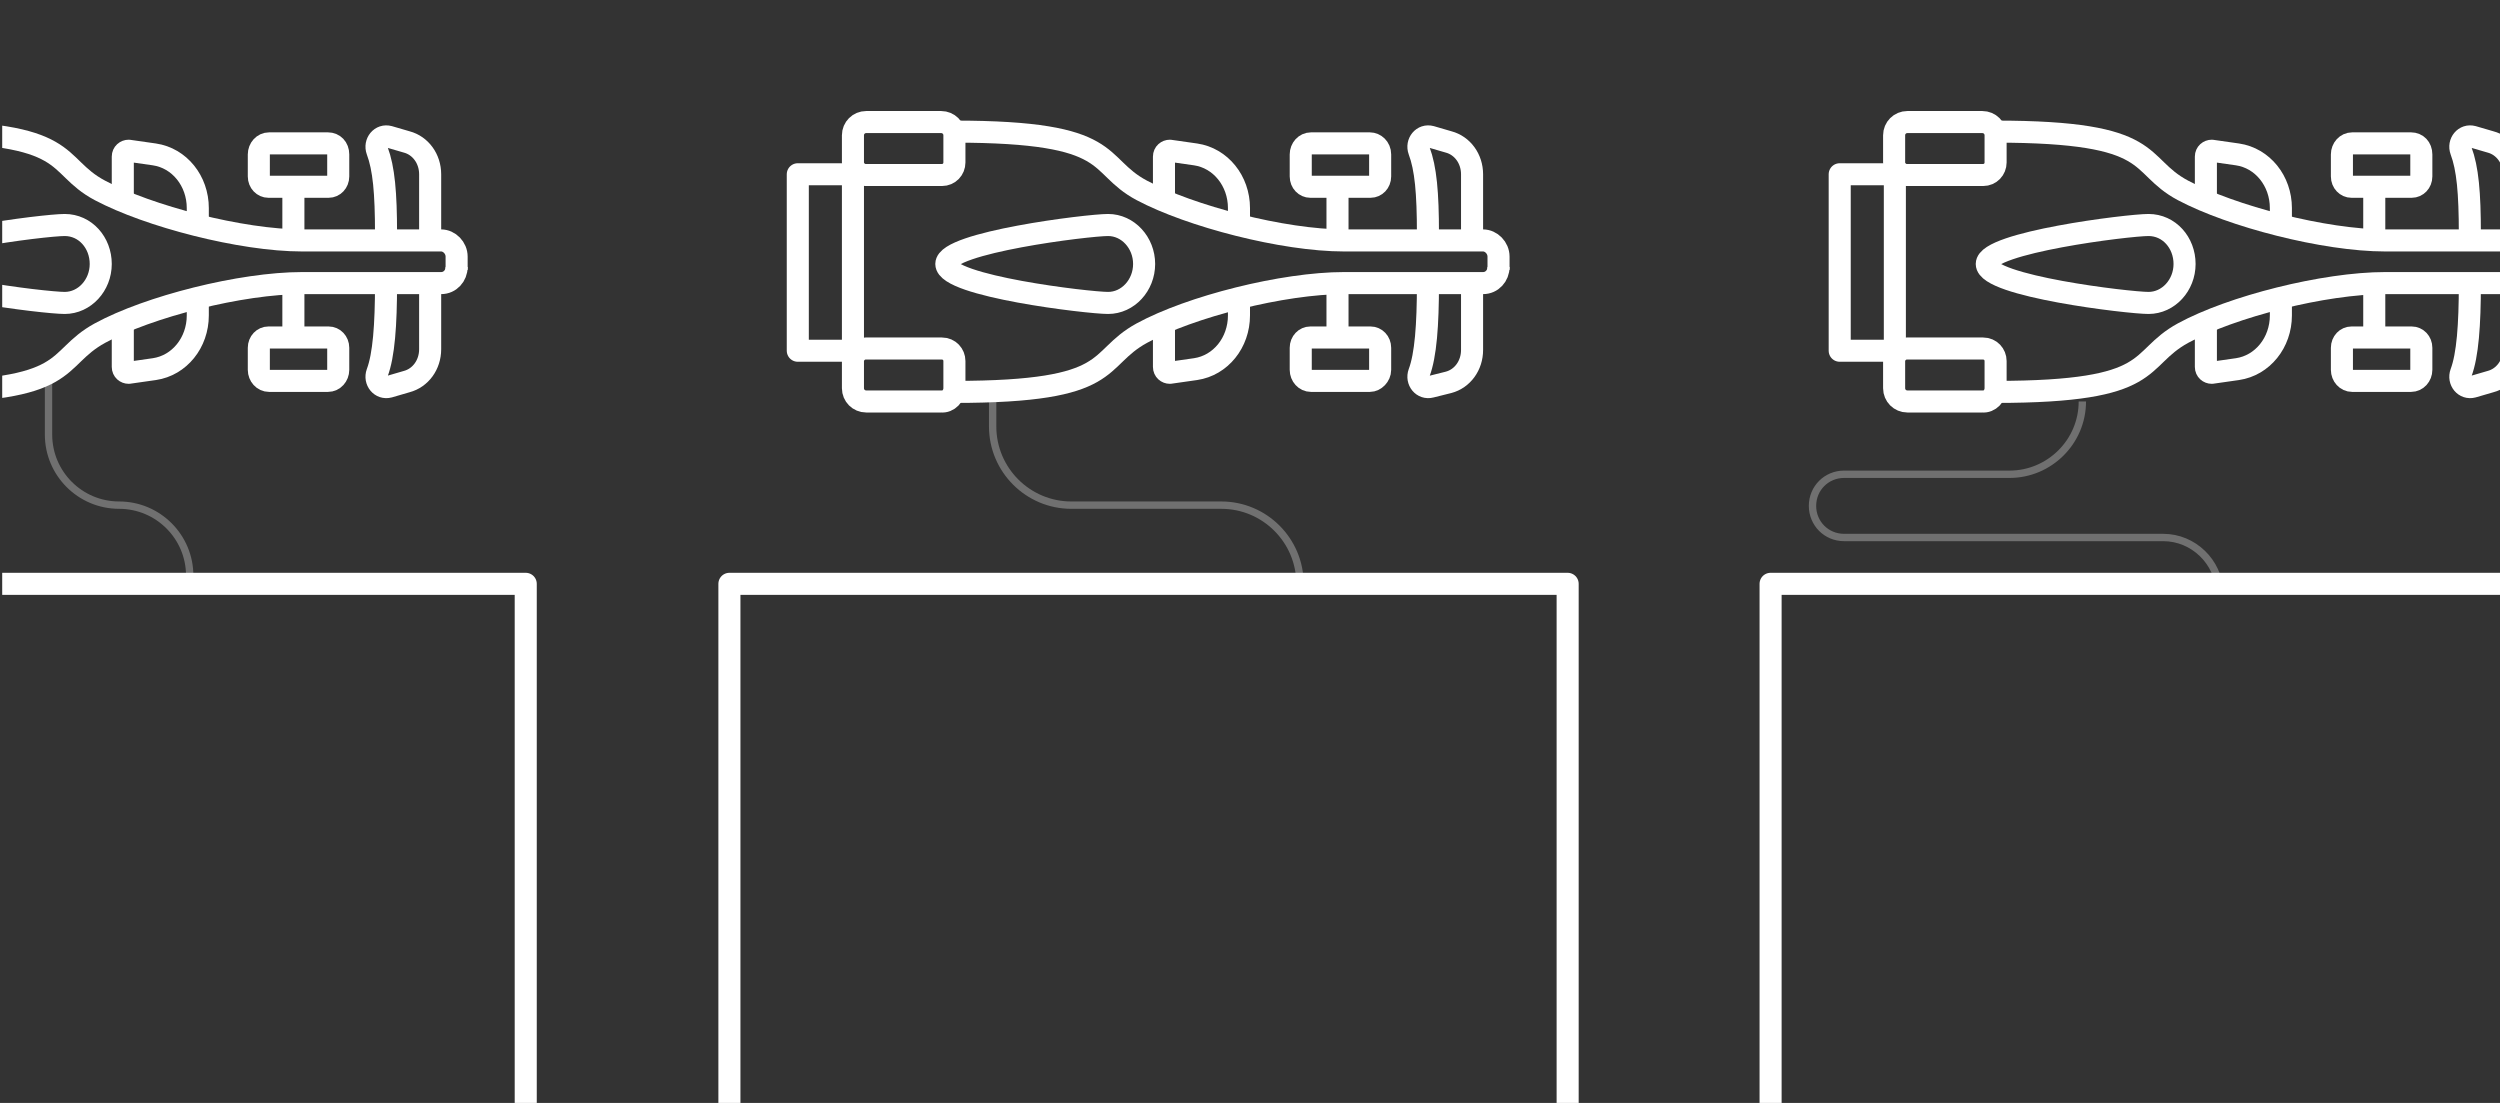 <?xml version="1.0" encoding="utf-8"?>
<!-- Generator: Adobe Illustrator 18.1.1, SVG Export Plug-In . SVG Version: 6.00 Build 0)  -->
<svg version="1.1" id="Layer_1" xmlns="http://www.w3.org/2000/svg" xmlns:xlink="http://www.w3.org/1999/xlink" x="0px" y="0px"
	 viewBox="0 0 340 150" enable-background="new 0 0 340 150" xml:space="preserve">
<rect x="0" y="0" width="340" height="150" fill="#333333" stroke="none"/>
<g>
	<defs>
		<rect id="SVGID_3_" x="0.3" y="1" width="340" height="149.1"/>
	</defs>
	<clipPath id="SVGID_2_">
		<use xlink:href="#SVGID_3_"  overflow="visible"/>
	</clipPath>
	<g clip-path="url(#SVGID_2_)">
		<g>
			<g>
				<path fill="none" stroke="#FFFFFF" stroke-width="3" stroke-linejoin="round" stroke-miterlimit="10" d="M194.2,31.8
					c0-5.6-0.3-8.9-1.2-11.3c-0.4-1.1,0.5-2.2,1.6-1.9l2.4,0.7c1.9,0.5,3.2,2.3,3.2,4.4v8.7"/>
				<path fill="none" stroke="#FFFFFF" stroke-width="3" stroke-linejoin="round" stroke-miterlimit="10" d="M194.2,38.6
					c0,5.6-0.3,9.7-1.2,12.1c-0.4,1.1,0.5,2.2,1.6,1.9L197,52c1.9-0.5,3.2-2.3,3.2-4.4v-8.7"/>
			</g>
			<g>
				<g>
					<path fill="none" stroke="#FFFFFF" stroke-width="3" stroke-linejoin="round" stroke-miterlimit="10" d="M129.8,17.9
						c22.5,0,18.9,4.5,25.5,8s19.2,6.8,27.5,6.8h18.9c1.1,0,2.1,1,2.1,2.2v1.8"/>
					<path fill="none" stroke="#FFFFFF" stroke-width="3" stroke-linejoin="round" stroke-miterlimit="10" d="M187.7,21v3
						c0,0.8-0.6,1.4-1.3,1.4h-8.2c-0.7,0-1.3-0.6-1.3-1.4v-3c0-0.8,0.6-1.5,1.4-1.5h8C187,19.5,187.7,20.1,187.7,21z"/>
					<path fill="none" stroke="#FFFFFF" stroke-width="3" stroke-linejoin="round" stroke-miterlimit="10" d="M129.8,18.4v3.7
						c0,0.9-0.7,1.7-1.7,1.7h-10.4c-0.9,0-1.7-0.8-1.7-1.7v-3.7c0-1,0.8-1.8,1.8-1.8H128C129,16.6,129.8,17.4,129.8,18.4z"/>
					
						<line fill="none" stroke="#FFFFFF" stroke-width="3" stroke-linejoin="round" stroke-miterlimit="10" x1="181.9" y1="32.4" x2="181.9" y2="24.4"/>
				</g>
				<g>
					<path fill="none" stroke="#FFFFFF" stroke-width="3" stroke-linejoin="round" stroke-miterlimit="10" d="M203.8,36.3
						c0,1.2-0.9,2.2-2.1,2.2h-18.9c-8.3,0-20.9,3.2-27.5,6.8s-3.1,8-25.5,8"/>
					<path fill="none" stroke="#FFFFFF" stroke-width="3" stroke-linejoin="round" stroke-miterlimit="10" d="M187.7,50.3v-3
						c0-0.8-0.6-1.4-1.3-1.4h-8.2c-0.7,0-1.3,0.6-1.3,1.4v3c0,0.8,0.6,1.5,1.4,1.5h8C187,51.8,187.7,51.1,187.7,50.3z"/>
					<path fill="none" stroke="#FFFFFF" stroke-width="3" stroke-linejoin="round" stroke-miterlimit="10" d="M129.8,52.8v-3.7
						c0-0.9-0.7-1.7-1.7-1.7h-10.4c-0.9,0-1.7,0.8-1.7,1.7v3.7c0,1,0.8,1.8,1.8,1.8H128C129,54.7,129.8,53.8,129.8,52.8z"/>
					
						<line fill="none" stroke="#FFFFFF" stroke-width="3" stroke-linejoin="round" stroke-miterlimit="10" x1="181.9" y1="39.4" x2="181.9" y2="45.4"/>
				</g>
			</g>
			<path fill="none" stroke="#FFFFFF" stroke-width="3" stroke-linejoin="round" stroke-miterlimit="10" d="M128.7,35.9
				c0-2.9,19.2-5.3,22-5.3c2.7,0,4.9,2.4,4.9,5.3c0,2.9-2.2,5.3-4.9,5.3C148,41.2,128.7,38.9,128.7,35.9z"/>
			
				<rect x="108.5" y="23.7" fill="none" stroke="#FFFFFF" stroke-width="3" stroke-linejoin="round" stroke-miterlimit="10" width="7.5" height="24"/>
			<g>
				<path fill="none" stroke="#FFFFFF" stroke-width="3" stroke-linejoin="round" stroke-miterlimit="10" d="M158.3,44.3v5.6
					c0,0.5,0.4,0.8,0.8,0.8l3.5-0.5c3.4-0.5,5.9-3.6,5.9-7.3v-2.1"/>
				<path fill="none" stroke="#FFFFFF" stroke-width="3" stroke-linejoin="round" stroke-miterlimit="10" d="M158.3,26.9v-5.6
					c0-0.5,0.4-0.8,0.8-0.8l3.5,0.5c3.4,0.5,5.9,3.6,5.9,7.3v2.1"/>
			</g>
		</g>
		<g>
			<g>
				<path fill="none" stroke="#FFFFFF" stroke-width="3" stroke-linejoin="round" stroke-miterlimit="10" d="M335.9,31.8
					c0-5.6-0.3-8.9-1.2-11.3c-0.4-1.1,0.5-2.2,1.6-1.9l2.4,0.7c1.9,0.5,3.2,2.3,3.2,4.4v8.7"/>
				<path fill="none" stroke="#FFFFFF" stroke-width="3" stroke-linejoin="round" stroke-miterlimit="10" d="M335.9,38.6
					c0,5.6-0.3,9.7-1.2,12.1c-0.4,1.1,0.5,2.2,1.6,1.9l2.4-0.7c1.9-0.5,3.2-2.3,3.2-4.4v-8.7"/>
			</g>
			<g>
				<g>
					<path fill="none" stroke="#FFFFFF" stroke-width="3" stroke-linejoin="round" stroke-miterlimit="10" d="M271.4,17.9
						c22.5,0,18.9,4.5,25.5,8s19.2,6.8,27.5,6.8h18.9c1.1,0,2.1,1,2.1,2.2v1.8"/>
					<path fill="none" stroke="#FFFFFF" stroke-width="3" stroke-linejoin="round" stroke-miterlimit="10" d="M329.3,21v3
						c0,0.8-0.6,1.4-1.3,1.4h-8.2c-0.7,0-1.3-0.6-1.3-1.4v-3c0-0.8,0.6-1.5,1.4-1.5h8C328.7,19.5,329.3,20.1,329.3,21z"/>
					<path fill="none" stroke="#FFFFFF" stroke-width="3" stroke-linejoin="round" stroke-miterlimit="10" d="M271.4,18.4v3.7
						c0,0.9-0.7,1.7-1.7,1.7h-10.4c-0.9,0-1.7-0.8-1.7-1.7v-3.7c0-1,0.8-1.8,1.8-1.8h10.2C270.6,16.6,271.4,17.4,271.4,18.4z"/>
					
						<line fill="none" stroke="#FFFFFF" stroke-width="3" stroke-linejoin="round" stroke-miterlimit="10" x1="322.9" y1="32.4" x2="322.9" y2="24.4"/>
				</g>
				<g>
					<path fill="none" stroke="#FFFFFF" stroke-width="3" stroke-linejoin="round" stroke-miterlimit="10" d="M345.4,36.3
						c0,1.2-0.9,2.2-2.1,2.2h-18.9c-8.3,0-20.9,3.2-27.5,6.8s-3.1,8-25.5,8"/>
					<path fill="none" stroke="#FFFFFF" stroke-width="3" stroke-linejoin="round" stroke-miterlimit="10" d="M329.3,50.3v-3
						c0-0.8-0.6-1.4-1.3-1.4h-8.2c-0.7,0-1.3,0.6-1.3,1.4v3c0,0.8,0.6,1.5,1.4,1.5h8C328.7,51.8,329.3,51.1,329.3,50.3z"/>
					<path fill="none" stroke="#FFFFFF" stroke-width="3" stroke-linejoin="round" stroke-miterlimit="10" d="M271.4,52.8v-3.7
						c0-0.9-0.7-1.7-1.7-1.7h-10.4c-0.9,0-1.7,0.8-1.7,1.7v3.7c0,1,0.8,1.8,1.8,1.8h10.2C270.6,54.7,271.4,53.8,271.4,52.8z"/>
					
						<line fill="none" stroke="#FFFFFF" stroke-width="3" stroke-linejoin="round" stroke-miterlimit="10" x1="322.9" y1="39.4" x2="322.9" y2="45.4"/>
				</g>
			</g>
			<path fill="none" stroke="#FFFFFF" stroke-width="3" stroke-linejoin="round" stroke-miterlimit="10" d="M270.2,35.9
				c0-2.9,19.2-5.3,22-5.3s4.9,2.4,4.9,5.3c0,2.9-2.2,5.3-4.9,5.3S270.2,38.9,270.2,35.9z"/>
			
				<rect x="250.2" y="23.7" fill="none" stroke="#FFFFFF" stroke-width="3" stroke-linejoin="round" stroke-miterlimit="10" width="7.5" height="24"/>
			<g>
				<path fill="none" stroke="#FFFFFF" stroke-width="3" stroke-linejoin="round" stroke-miterlimit="10" d="M300,44.3v5.6
					c0,0.5,0.4,0.8,0.8,0.8l3.5-0.5c3.4-0.5,5.9-3.6,5.9-7.3v-2.1"/>
				<path fill="none" stroke="#FFFFFF" stroke-width="3" stroke-linejoin="round" stroke-miterlimit="10" d="M300,26.9v-5.6
					c0-0.5,0.4-0.8,0.8-0.8l3.5,0.5c3.4,0.5,5.9,3.6,5.9,7.3v2.1"/>
			</g>
		</g>
		<g>
			<g>
				<path fill="none" stroke="#FFFFFF" stroke-width="3" stroke-linejoin="round" stroke-miterlimit="10" d="M52.5,31.8
					c0-5.6-0.3-8.9-1.2-11.3c-0.4-1.1,0.5-2.2,1.6-1.9l2.4,0.7c1.9,0.5,3.2,2.3,3.2,4.4v8.7"/>
				<path fill="none" stroke="#FFFFFF" stroke-width="3" stroke-linejoin="round" stroke-miterlimit="10" d="M52.5,38.6
					c0,5.6-0.3,9.7-1.2,12.1c-0.4,1.1,0.5,2.2,1.6,1.9l2.4-0.7c1.9-0.5,3.2-2.3,3.2-4.4v-8.7"/>
			</g>
			<g>
				<g>
					<path fill="none" stroke="#FFFFFF" stroke-width="3" stroke-linejoin="round" stroke-miterlimit="10" d="M-11.9,17.9
						c22.5,0,18.9,4.5,25.5,8s19.2,6.8,27.5,6.8H60c1.1,0,2.1,1,2.1,2.2v1.8"/>
					<path fill="none" stroke="#FFFFFF" stroke-width="3" stroke-linejoin="round" stroke-miterlimit="10" d="M46,21v3
						c0,0.8-0.6,1.4-1.3,1.4h-8.2c-0.7,0-1.3-0.6-1.3-1.4v-3c0-0.8,0.6-1.5,1.4-1.5h8C45.4,19.5,46,20.1,46,21z"/>
					
						<line fill="none" stroke="#FFFFFF" stroke-width="3" stroke-linejoin="round" stroke-miterlimit="10" x1="39.9" y1="32.4" x2="39.9" y2="24.4"/>
				</g>
				<g>
					<path fill="none" stroke="#FFFFFF" stroke-width="3" stroke-linejoin="round" stroke-miterlimit="10" d="M62.1,36.3
						c0,1.2-0.9,2.2-2.1,2.2H41.1c-8.3,0-20.9,3.2-27.5,6.8s-3.1,8-25.5,8"/>
					<path fill="none" stroke="#FFFFFF" stroke-width="3" stroke-linejoin="round" stroke-miterlimit="10" d="M46,50.3v-3
						c0-0.8-0.6-1.4-1.3-1.4h-8.2c-0.7,0-1.3,0.6-1.3,1.4v3c0,0.8,0.6,1.5,1.4,1.5h8C45.4,51.8,46,51.1,46,50.3z"/>
					
						<line fill="none" stroke="#FFFFFF" stroke-width="3" stroke-linejoin="round" stroke-miterlimit="10" x1="39.9" y1="39.4" x2="39.9" y2="45.4"/>
				</g>
			</g>
			<path fill="none" stroke="#FFFFFF" stroke-width="3" stroke-linejoin="round" stroke-miterlimit="10" d="M-13.2,35.9
				c0-2.9,19.2-5.3,22-5.3s4.9,2.4,4.9,5.3c0,2.9-2.2,5.3-4.9,5.3S-13.2,38.9-13.2,35.9z"/>
			<g>
				<path fill="none" stroke="#FFFFFF" stroke-width="3" stroke-linejoin="round" stroke-miterlimit="10" d="M16.7,44.3v5.6
					c0,0.5,0.4,0.8,0.8,0.8l3.5-0.5c3.4-0.5,5.9-3.6,5.9-7.3v-2.1"/>
				<path fill="none" stroke="#FFFFFF" stroke-width="3" stroke-linejoin="round" stroke-miterlimit="10" d="M16.7,26.9v-5.6
					c0-0.5,0.4-0.8,0.8-0.8l3.5,0.5c3.4,0.5,5.9,3.6,5.9,7.3v2.1"/>
			</g>
		</g>
		
			<rect x="-42.5" y="79.4" fill="none" stroke="#FFFFFF" stroke-width="3" stroke-linejoin="round" stroke-miterlimit="10" width="114" height="85"/>
		
			<rect x="99.2" y="79.4" fill="none" stroke="#FFFFFF" stroke-width="3" stroke-linejoin="round" stroke-miterlimit="10" width="114" height="85"/>
		
			<rect x="240.8" y="79.4" fill="none" stroke="#FFFFFF" stroke-width="3" stroke-linejoin="round" stroke-miterlimit="10" width="114" height="85"/>
		<g opacity="0.3">
			<path fill="none" stroke="#FFFFFF" stroke-linejoin="round" stroke-miterlimit="10" d="M25.8,79.4v-1.1c0-5.3-4.3-9.6-9.6-9.6h0
				c-5.3,0-9.6-4.3-9.6-9.6v-8.5"/>
			<path fill="none" stroke="#FFFFFF" stroke-linejoin="round" stroke-miterlimit="10" d="M176.8,79.4L176.8,79.4
				c0-5.9-4.8-10.7-10.7-10.7h-20.4c-5.9,0-10.7-4.8-10.7-10.7v-3.4"/>
			<path fill="none" stroke="#FFFFFF" stroke-linejoin="round" stroke-miterlimit="10" d="M301.9,80.5L301.9,80.5
				c-0.2-4.1-3.6-7.4-7.7-7.4h-43.4c-2.4,0-4.3-1.9-4.3-4.3v0c0-2.4,1.9-4.3,4.3-4.3h22.5c5.4,0,9.9-4.4,9.9-9.9v0"/>
		</g>
	</g>
</g>
</svg>
